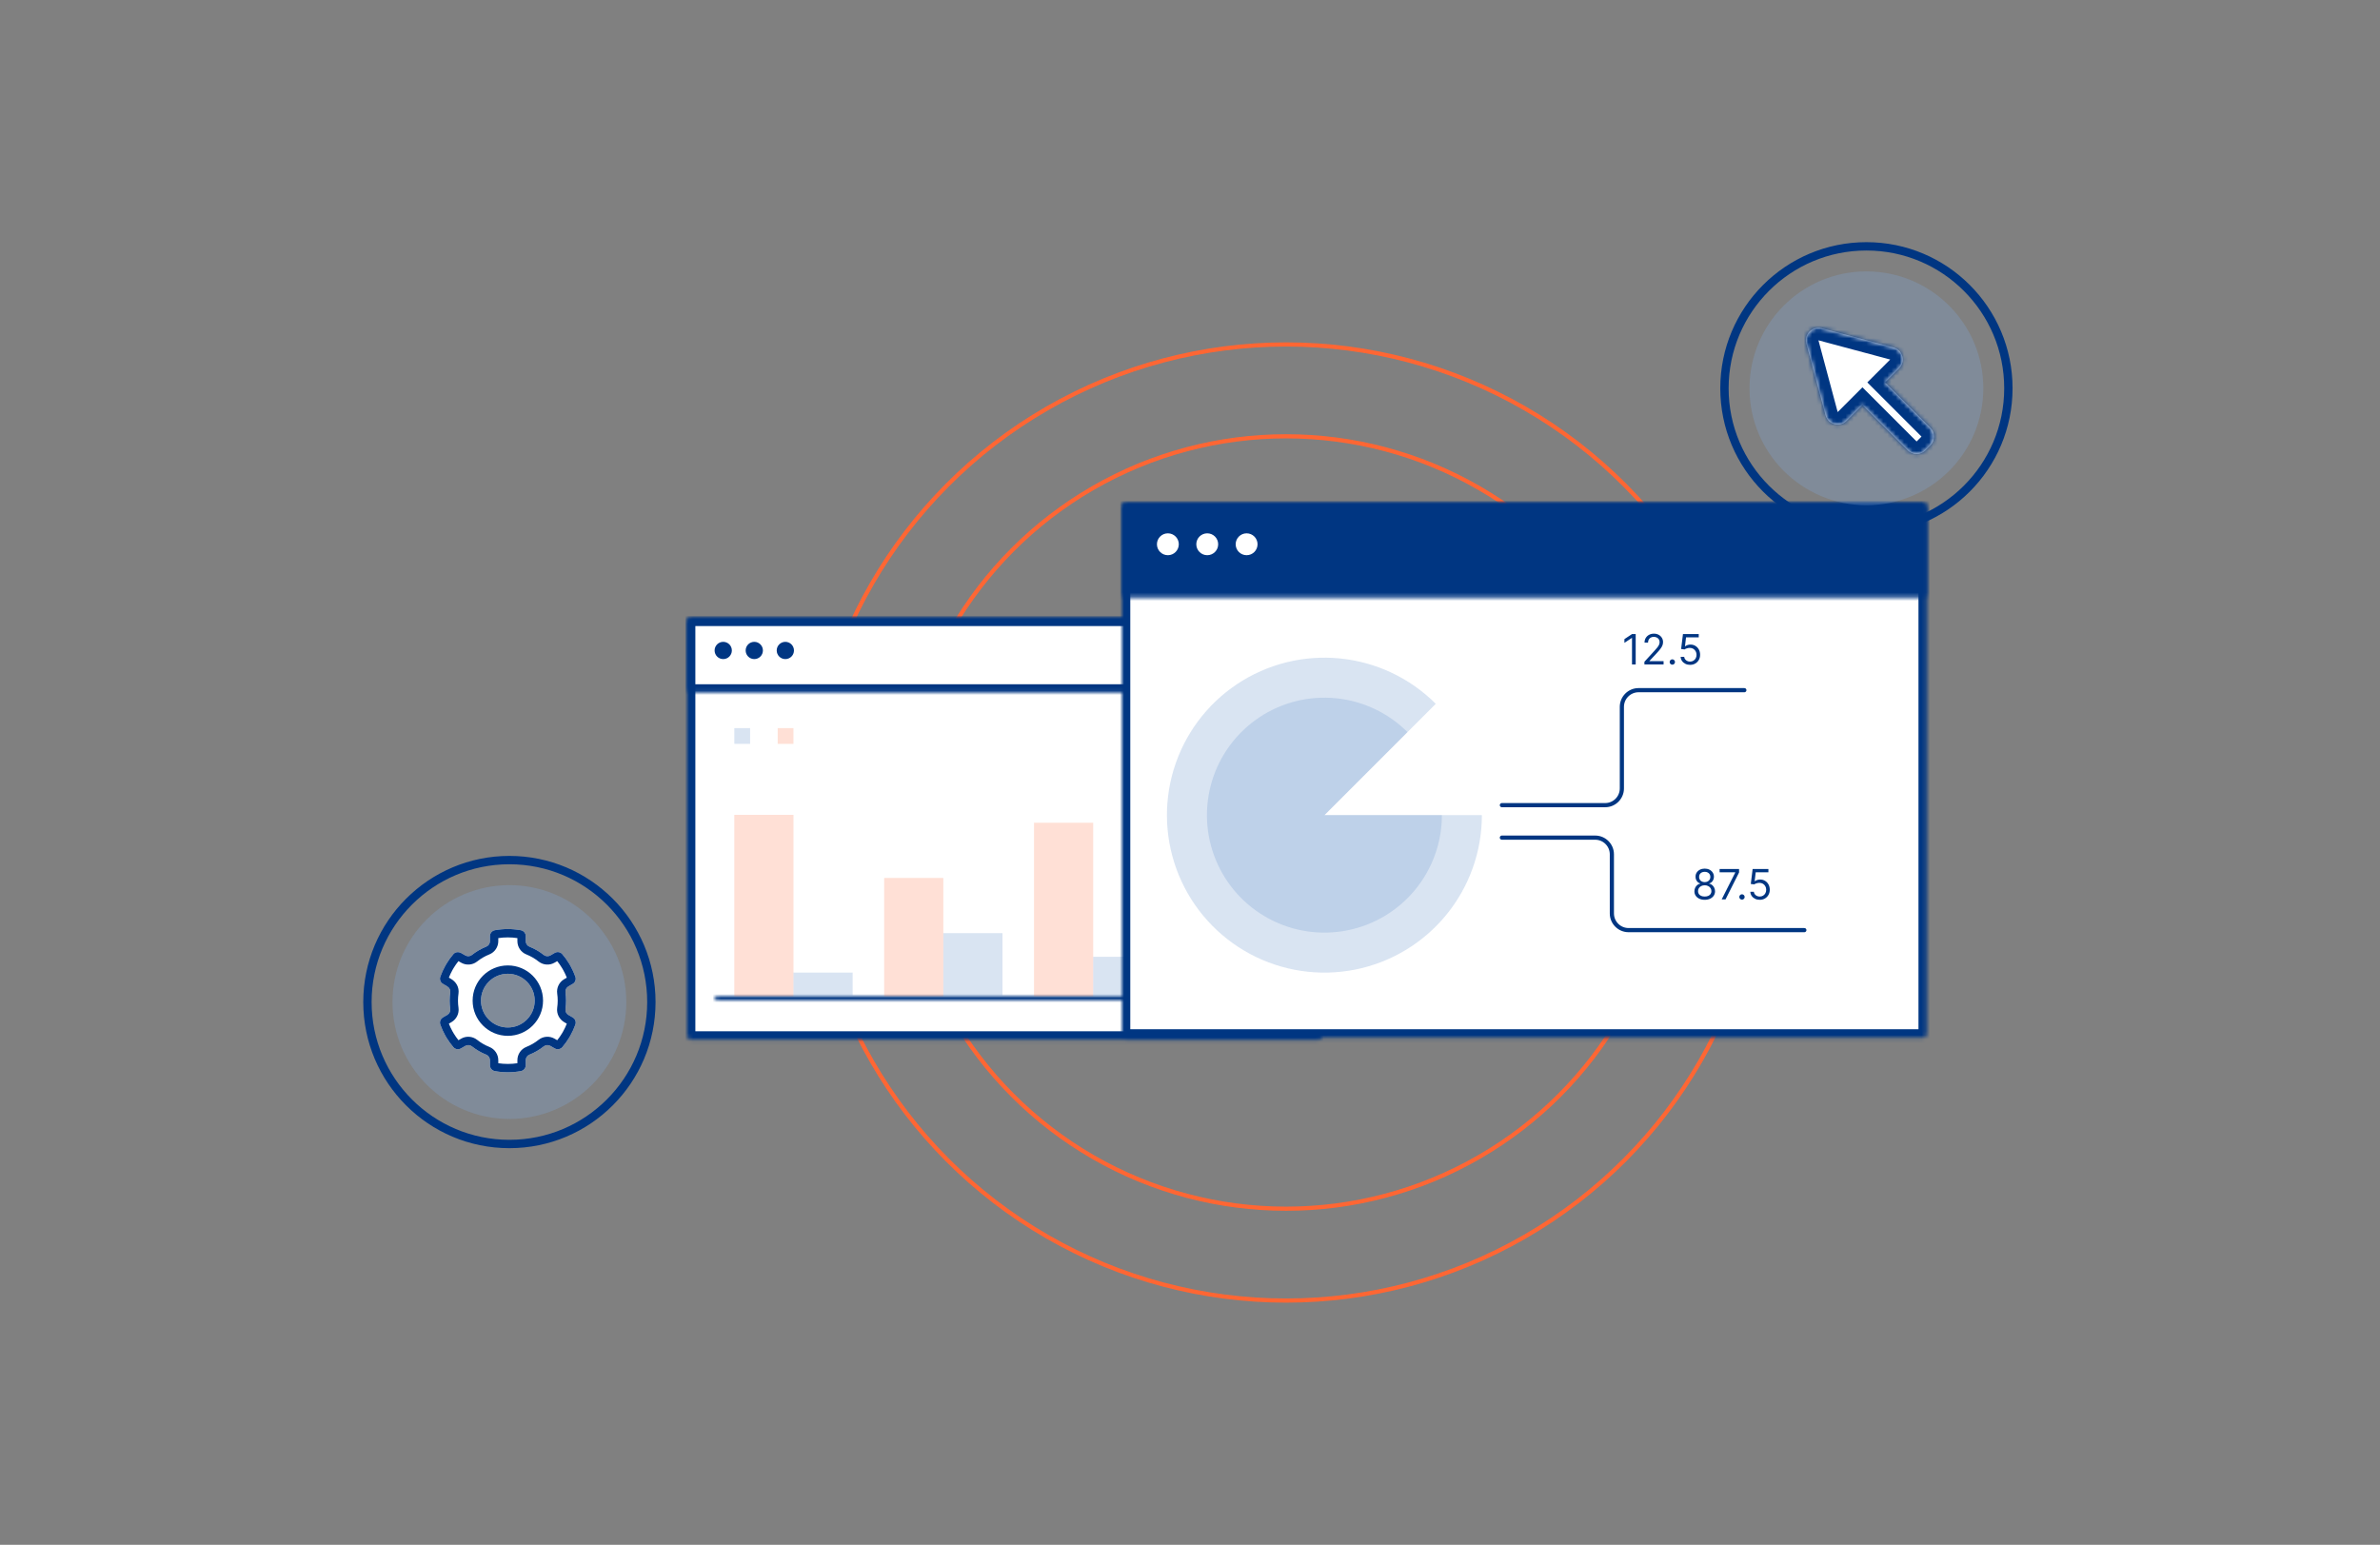 <?xml version="1.0" encoding="UTF-8"?>
<svg width="570px" height="370px" viewBox="0 0 570 370" version="1.1" xmlns="http://www.w3.org/2000/svg" xmlns:xlink="http://www.w3.org/1999/xlink">
    <rect x="0" y="0" width="570" height="370" fill="#808080" stroke="none"/>
    <title>可视化控制面板</title>
    <defs>
        <rect id="path-1" x="-2.84217094e-14" y="0" width="152.059" height="101.058" rx="1"></rect>
        <rect id="path-3" x="-2.84217094e-14" y="0" width="152.059" height="17.945" rx="1"></rect>
        <path d="M0,0.5 C0,0.239 0.211,0.028 0.472,0.028 L144.976,0.028 C145.237,0.028 145.448,0.239 145.448,0.5 C145.448,0.761 145.237,0.972 144.976,0.972 L0.472,0.972 C0.211,0.972 0,0.761 0,0.5 Z" id="path-5"></path>
        <rect id="path-7" x="5.68434189e-14" y="0" width="192.768" height="128.113" rx="1"></rect>
        <rect id="path-9" x="5.68434189e-14" y="0" width="192.768" height="22.749" rx="1"></rect>
        <path d="M3.78,0.105 C1.549,-0.492 -0.492,1.549 0.106,3.78 L4.711,20.966 C5.309,23.197 8.097,23.945 9.73,22.312 L13.539,18.502 L24.391,29.354 C25.562,30.526 27.462,30.526 28.634,29.354 L29.806,28.182 C30.977,27.011 30.977,25.111 29.806,23.94 L18.954,13.087 L22.312,9.73 C23.945,8.097 23.198,5.308 20.967,4.711 L3.78,0.105 Z" id="path-11"></path>
    </defs>
    <g id="页面-1" stroke="none" stroke-width="1" fill="none" fill-rule="evenodd">
        <g id="可视化控制面板">
            <rect id="矩形" fill-opacity="0" fill="#FFFFFF" fill-rule="nonzero" x="0" y="0" width="570" height="370"></rect>
            <circle id="椭圆形" stroke="#FF6633" cx="308" cy="197" r="92.5"></circle>
            <circle id="椭圆形" stroke="#FF6633" cx="308" cy="197" r="114.5"></circle>
            <g id="Clipped" transform="translate(164.533, 147.942)">
                <mask id="mask-2" fill="white">
                    <use xlink:href="#path-1"></use>
                </mask>
                <g id="矩形"></g>
                <rect id="矩形" stroke="#003682" stroke-width="4" fill="#FFFFFF" fill-rule="nonzero" mask="url(#mask-2)" x="-2.84217094e-14" y="0" width="152.059" height="101.058" rx="1"></rect>
            </g>
            <g id="Clipped" transform="translate(164.533, 147.942)">
                <mask id="mask-4" fill="white">
                    <use xlink:href="#path-3"></use>
                </mask>
                <g id="矩形"></g>
                <rect id="矩形" stroke="#003682" stroke-width="4" fill="#FFFFFF" fill-rule="nonzero" mask="url(#mask-4)" x="-2.84217094e-14" y="0" width="152.059" height="17.945" rx="1"></rect>
            </g>
            <path d="M171.144,239.083 C171.144,238.822 171.355,238.611 171.616,238.611 L316.12,238.611 C316.381,238.611 316.592,238.822 316.592,239.083 C316.592,239.344 316.381,239.555 316.12,239.555 L171.616,239.555 C171.355,239.555 171.144,239.344 171.144,239.083 Z" id="路径" fill="#FFFFFF" fill-rule="nonzero"></path>
            <g id="Clipped" transform="translate(171.144, 238.583)">
                <mask id="mask-6" fill="white">
                    <use xlink:href="#path-5"></use>
                </mask>
                <g id="路径"></g>
                <path d="M0.472,2.028 L144.976,2.028 L144.976,-1.972 L0.472,-1.972 L0.472,2.028 Z M144.976,-1.028 L0.472,-1.028 L0.472,2.972 L144.976,2.972 L144.976,-1.028 Z M0.472,-1.028 C1.316,-1.028 2,-0.344 2,0.5 L-2,0.5 C-2,1.865 -0.893,2.972 0.472,2.972 L0.472,-1.028 Z M143.448,0.5 C143.448,-0.344 144.132,-1.028 144.976,-1.028 L144.976,2.972 C146.341,2.972 147.448,1.865 147.448,0.5 L143.448,0.5 Z M144.976,2.028 C144.132,2.028 143.448,1.344 143.448,0.5 L147.448,0.5 C147.448,-0.865 146.341,-1.972 144.976,-1.972 L144.976,2.028 Z M0.472,-1.972 C-0.893,-1.972 -2,-0.865 -2,0.5 L2,0.5 C2,1.344 1.316,2.028 0.472,2.028 L0.472,-1.972 Z" id="形状" fill="#003682" fill-rule="nonzero" mask="url(#mask-6)"></path>
            </g>
            <path d="M175.276,155.793 C175.276,156.934 174.351,157.859 173.21,157.859 C172.069,157.859 171.144,156.934 171.144,155.793 C171.144,154.652 172.069,153.727 173.21,153.727 C174.351,153.727 175.276,154.652 175.276,155.793 Z" id="路径" fill="#003682" fill-rule="nonzero"></path>
            <path d="M182.714,155.793 C182.714,156.934 181.789,157.859 180.648,157.859 C179.507,157.859 178.582,156.934 178.582,155.793 C178.582,154.652 179.507,153.727 180.648,153.727 C181.789,153.727 182.714,154.652 182.714,155.793 Z" id="路径" fill="#003682" fill-rule="nonzero"></path>
            <path d="M188.085,157.859 C189.226,157.859 190.151,156.934 190.151,155.793 C190.151,154.652 189.226,153.727 188.085,153.727 C186.944,153.727 186.019,154.652 186.019,155.793 C186.019,156.934 186.944,157.859 188.085,157.859 Z" id="路径" fill="#003682" fill-rule="nonzero"></path>
            <rect id="矩形" fill-opacity="0.2" fill="#FF6633" fill-rule="nonzero" x="175.866" y="195.165" width="14.167" height="43.446"></rect>
            <rect id="矩形" fill-opacity="0.2" fill="#FF6633" fill-rule="nonzero" x="211.756" y="210.277" width="14.167" height="28.334"></rect>
            <rect id="矩形" fill-opacity="0.2" fill="#FF6633" fill-rule="nonzero" x="247.646" y="197.054" width="14.167" height="41.556"></rect>
            <rect id="矩形" fill-opacity="0.2" fill="#FF6633" fill-rule="nonzero" x="279.758" y="197.054" width="14.167" height="41.556"></rect>
            <rect id="矩形" fill-opacity="0.3" fill="#7FA4D2" fill-rule="nonzero" x="190.033" y="232.944" width="14.167" height="5.667"></rect>
            <rect id="矩形" fill-opacity="0.3" fill="#7FA4D2" fill-rule="nonzero" x="225.923" y="223.499" width="14.167" height="15.111"></rect>
            <rect id="矩形" fill-opacity="0.3" fill="#7FA4D2" fill-rule="nonzero" x="261.813" y="229.166" width="14.167" height="9.445"></rect>
            <rect id="矩形" fill-opacity="0.3" fill="#7FA4D2" fill-rule="nonzero" x="293.925" y="229.166" width="14.167" height="9.445"></rect>
            <rect id="矩形" fill-opacity="0.3" fill="#7FA4D2" fill-rule="nonzero" x="175.866" y="174.387" width="3.778" height="3.778"></rect>
            <rect id="矩形" fill-opacity="0.2" fill="#FF6633" fill-rule="nonzero" x="186.255" y="174.387" width="3.778" height="3.778"></rect>
            <g id="Clipped" transform="translate(268.699, 120.404)">
                <mask id="mask-8" fill="white">
                    <use xlink:href="#path-7"></use>
                </mask>
                <g id="矩形"></g>
                <rect id="矩形" stroke="#003682" stroke-width="4" fill="#FFFFFF" fill-rule="nonzero" mask="url(#mask-8)" x="5.68434189e-14" y="0" width="192.768" height="128.113" rx="1"></rect>
            </g>
            <g id="Clipped" transform="translate(268.699, 120.404)">
                <mask id="mask-10" fill="white">
                    <use xlink:href="#path-9"></use>
                </mask>
                <g id="矩形"></g>
                <rect id="矩形" stroke="#003682" stroke-width="4" fill="#003682" fill-rule="nonzero" mask="url(#mask-10)" x="5.68434189e-14" y="0" width="192.768" height="22.749" rx="1"></rect>
            </g>
            <path d="M282.319,130.356 C282.319,131.803 281.146,132.976 279.7,132.976 C278.253,132.976 277.081,131.803 277.081,130.356 C277.081,128.91 278.253,127.737 279.7,127.737 C281.146,127.737 282.319,128.91 282.319,130.356 Z" id="路径" fill="#FFFFFF" fill-rule="nonzero"></path>
            <path d="M291.748,130.356 C291.748,131.803 290.575,132.976 289.129,132.976 C287.682,132.976 286.509,131.803 286.509,130.356 C286.509,128.91 287.682,127.737 289.129,127.737 C290.575,127.737 291.748,128.91 291.748,130.356 Z" id="路径" fill="#FFFFFF" fill-rule="nonzero"></path>
            <path d="M298.557,132.976 C300.004,132.976 301.177,131.803 301.177,130.356 C301.177,128.91 300.004,127.737 298.557,127.737 C297.111,127.737 295.938,128.91 295.938,130.356 C295.938,131.803 297.111,132.976 298.557,132.976 Z" id="路径" fill="#FFFFFF" fill-rule="nonzero"></path>
            <path d="M345.328,195.236 C345.328,201.746 343.07,208.054 338.941,213.086 C334.811,218.118 329.064,221.562 322.68,222.832 C316.295,224.102 309.668,223.119 303.927,220.051 C298.186,216.982 293.687,212.018 291.196,206.004 C288.704,199.989 288.376,193.298 290.265,187.068 C292.155,180.839 296.146,175.458 301.559,171.841 C306.971,168.224 313.47,166.596 319.949,167.235 C326.427,167.873 332.483,170.737 337.086,175.34 L317.191,195.236 L345.328,195.236 Z" id="路径" fill-opacity="0.3" fill="#7FA4D2" fill-rule="nonzero"></path>
            <path d="M354.906,195.236 C354.906,203.962 351.881,212.417 346.345,219.162 C340.809,225.908 333.106,230.525 324.548,232.227 C315.99,233.929 307.107,232.611 299.412,228.498 C291.716,224.385 285.685,217.731 282.346,209.669 C279.007,201.608 278.566,192.638 281.099,184.288 C283.632,175.938 288.982,168.724 296.237,163.877 C303.492,159.029 312.204,156.847 320.887,157.702 C329.571,158.557 337.689,162.397 343.859,168.567 L317.191,195.236 L354.906,195.236 Z" id="路径" fill-opacity="0.3" fill="#7FA4D2" fill-rule="nonzero"></path>
            <path d="M359.695,192.841 L384.431,192.841 C386.64,192.841 388.431,191.051 388.431,188.841 L388.431,169.303 C388.431,167.094 390.222,165.303 392.431,165.303 L417.765,165.303" id="路径" stroke="#003682" stroke-linecap="round"></path>
            <path d="M359.695,200.624 L382.036,200.624 C384.245,200.624 386.036,202.415 386.036,204.624 L386.036,218.774 C386.036,220.983 387.827,222.774 390.036,222.774 L432.133,222.774" id="路径" stroke="#003682" stroke-linecap="round"></path>
            <path d="M408.276,215.513 C407.788,215.513 407.357,215.426 406.983,215.253 C406.611,215.078 406.321,214.838 406.113,214.533 C405.905,214.225 405.802,213.874 405.804,213.481 C405.802,213.174 405.862,212.89 405.985,212.629 C406.108,212.366 406.276,212.147 406.49,211.972 C406.705,211.795 406.945,211.682 407.21,211.635 L407.21,211.592 C406.862,211.502 406.585,211.307 406.379,211.006 C406.173,210.703 406.072,210.359 406.074,209.973 C406.072,209.604 406.165,209.273 406.355,208.982 C406.544,208.691 406.804,208.461 407.136,208.293 C407.47,208.125 407.85,208.041 408.276,208.041 C408.697,208.041 409.074,208.125 409.405,208.293 C409.736,208.461 409.997,208.691 410.186,208.982 C410.378,209.273 410.475,209.604 410.477,209.973 C410.475,210.359 410.37,210.703 410.161,211.006 C409.955,211.307 409.682,211.502 409.341,211.592 L409.341,211.635 C409.604,211.682 409.841,211.795 410.051,211.972 C410.262,212.147 410.43,212.366 410.556,212.629 C410.681,212.89 410.745,213.174 410.747,213.481 C410.745,213.874 410.638,214.225 410.428,214.533 C410.219,214.838 409.929,215.078 409.558,215.253 C409.188,215.426 408.761,215.513 408.276,215.513 Z M408.276,214.731 C408.605,214.731 408.889,214.678 409.128,214.572 C409.367,214.465 409.552,214.315 409.682,214.121 C409.812,213.926 409.878,213.699 409.881,213.439 C409.878,213.164 409.807,212.921 409.668,212.711 C409.528,212.5 409.338,212.334 409.096,212.214 C408.857,212.093 408.584,212.033 408.276,212.033 C407.966,212.033 407.689,212.093 407.445,212.214 C407.203,212.334 407.013,212.5 406.873,212.711 C406.736,212.921 406.668,213.164 406.671,213.439 C406.668,213.699 406.731,213.926 406.859,214.121 C406.989,214.315 407.175,214.465 407.416,214.572 C407.658,214.678 407.944,214.731 408.276,214.731 Z M408.276,211.28 C408.536,211.28 408.767,211.228 408.968,211.123 C409.172,211.019 409.332,210.874 409.448,210.687 C409.564,210.5 409.623,210.281 409.625,210.03 C409.623,209.783 409.565,209.569 409.451,209.387 C409.338,209.202 409.18,209.06 408.979,208.961 C408.778,208.859 408.543,208.808 408.276,208.808 C408.003,208.808 407.766,208.859 407.562,208.961 C407.358,209.06 407.201,209.202 407.09,209.387 C406.978,209.569 406.924,209.783 406.926,210.03 C406.924,210.281 406.98,210.5 407.093,210.687 C407.209,210.874 407.369,211.019 407.573,211.123 C407.776,211.228 408.011,211.28 408.276,211.28 Z M412.336,215.413 L415.588,208.979 L415.588,208.922 L411.838,208.922 L411.838,208.14 L416.498,208.14 L416.498,208.964 L413.259,215.413 L412.336,215.413 Z M417.196,215.47 C417.021,215.47 416.871,215.407 416.745,215.282 C416.62,215.156 416.557,215.006 416.557,214.831 C416.557,214.656 416.62,214.505 416.745,214.38 C416.871,214.254 417.021,214.192 417.196,214.192 C417.371,214.192 417.522,214.254 417.647,214.38 C417.773,214.505 417.835,214.656 417.835,214.831 C417.835,214.947 417.806,215.053 417.747,215.15 C417.69,215.247 417.613,215.326 417.516,215.385 C417.421,215.442 417.315,215.47 417.196,215.47 Z M421.451,215.513 C421.035,215.513 420.659,215.43 420.326,215.264 C419.992,215.098 419.724,214.871 419.523,214.582 C419.322,214.293 419.212,213.964 419.193,213.595 L420.045,213.595 C420.078,213.924 420.227,214.196 420.493,214.412 C420.76,214.625 421.08,214.731 421.451,214.731 C421.75,214.731 422.015,214.662 422.247,214.522 C422.481,214.382 422.665,214.19 422.797,213.947 C422.932,213.7 423,213.422 423,213.112 C423,212.795 422.93,212.512 422.79,212.263 C422.653,212.012 422.463,211.815 422.222,211.67 C421.98,211.526 421.705,211.453 421.395,211.45 C421.172,211.448 420.944,211.482 420.709,211.553 C420.475,211.622 420.282,211.711 420.13,211.819 L419.306,211.72 L419.747,208.14 L423.525,208.14 L423.525,208.922 L420.485,208.922 L420.23,211.067 L420.272,211.067 C420.422,210.948 420.609,210.85 420.833,210.772 C421.058,210.694 421.293,210.655 421.537,210.655 C421.982,210.655 422.378,210.761 422.726,210.974 C423.077,211.185 423.351,211.474 423.55,211.841 C423.751,212.208 423.852,212.627 423.852,213.098 C423.852,213.562 423.748,213.976 423.539,214.341 C423.333,214.703 423.049,214.989 422.687,215.2 C422.325,215.408 421.913,215.513 421.451,215.513 Z" id="形状" fill="#003682" fill-rule="nonzero"></path>
            <path d="M391.741,151.867 L391.741,159.139 L390.86,159.139 L390.86,152.79 L390.817,152.79 L389.042,153.969 L389.042,153.074 L390.86,151.867 L391.741,151.867 Z M393.832,159.139 L393.832,158.5 L396.233,155.872 C396.514,155.565 396.746,155.297 396.929,155.07 C397.111,154.84 397.246,154.625 397.334,154.423 C397.424,154.22 397.469,154.007 397.469,153.784 C397.469,153.529 397.407,153.307 397.284,153.12 C397.163,152.933 396.997,152.789 396.787,152.687 C396.576,152.585 396.339,152.534 396.077,152.534 C395.797,152.534 395.553,152.592 395.345,152.708 C395.139,152.822 394.979,152.982 394.866,153.188 C394.754,153.394 394.699,153.635 394.699,153.912 L393.861,153.912 C393.861,153.486 393.959,153.112 394.155,152.79 C394.352,152.468 394.619,152.217 394.958,152.037 C395.299,151.857 395.681,151.767 396.105,151.767 C396.531,151.767 396.909,151.857 397.238,152.037 C397.567,152.217 397.825,152.46 398.012,152.765 C398.199,153.07 398.292,153.41 398.292,153.784 C398.292,154.052 398.244,154.313 398.147,154.569 C398.052,154.822 397.886,155.105 397.65,155.418 C397.415,155.728 397.09,156.107 396.673,156.554 L395.04,158.301 L395.04,158.358 L398.42,158.358 L398.42,159.139 L393.832,159.139 Z M400.512,159.196 C400.337,159.196 400.186,159.133 400.061,159.008 C399.935,158.882 399.873,158.732 399.873,158.557 C399.873,158.382 399.935,158.231 400.061,158.106 C400.186,157.98 400.337,157.918 400.512,157.918 C400.687,157.918 400.837,157.98 400.963,158.106 C401.088,158.231 401.151,158.382 401.151,158.557 C401.151,158.673 401.121,158.779 401.062,158.877 C401.005,158.974 400.929,159.052 400.831,159.111 C400.737,159.168 400.63,159.196 400.512,159.196 Z M404.767,159.239 C404.35,159.239 403.975,159.156 403.641,158.99 C403.308,158.824 403.04,158.597 402.839,158.308 C402.638,158.02 402.527,157.69 402.509,157.321 L403.361,157.321 C403.394,157.65 403.543,157.922 403.808,158.138 C404.076,158.351 404.395,158.458 404.767,158.458 C405.065,158.458 405.33,158.388 405.562,158.248 C405.797,158.108 405.98,157.917 406.113,157.673 C406.248,157.427 406.315,157.148 406.315,156.838 C406.315,156.521 406.245,156.238 406.106,155.989 C405.968,155.739 405.779,155.541 405.538,155.396 C405.296,155.252 405.02,155.179 404.71,155.176 C404.488,155.174 404.259,155.208 404.025,155.279 C403.79,155.348 403.598,155.437 403.446,155.546 L402.622,155.446 L403.062,151.867 L406.841,151.867 L406.841,152.648 L403.801,152.648 L403.545,154.793 L403.588,154.793 C403.737,154.674 403.924,154.576 404.149,154.498 C404.374,154.42 404.608,154.381 404.852,154.381 C405.297,154.381 405.694,154.487 406.042,154.7 C406.392,154.911 406.667,155.2 406.866,155.567 C407.067,155.934 407.168,156.353 407.168,156.824 C407.168,157.288 407.063,157.702 406.855,158.067 C406.649,158.429 406.365,158.716 406.003,158.926 C405.641,159.135 405.229,159.239 404.767,159.239 Z" id="形状" fill="#003682" fill-rule="nonzero"></path>
            <circle id="椭圆形" fill-opacity="0.3" fill="#7FA4D2" fill-rule="nonzero" transform="translate(447, 93) scale(-1, 1) translate(-447, -93) " cx="447" cy="93" r="28"></circle>
            <circle id="椭圆形" fill-opacity="0.3" fill="#7FA4D2" fill-rule="nonzero" transform="translate(122, 240) scale(-1, 1) translate(-122, -240) " cx="122" cy="240" r="28"></circle>
            <path d="M106.093,243.679 L107.128,243.078 C107.627,242.786 107.906,242.227 107.829,241.647 C107.734,240.998 107.687,240.341 107.687,239.662 C107.687,238.983 107.739,238.325 107.829,237.677 C107.906,237.097 107.635,236.542 106.991,236.168 L106.089,235.648 C105.487,235.305 105.225,234.583 105.453,233.934 C105.762,233.049 106.153,232.198 106.604,231.382 C106.712,231.18 106.832,230.973 106.956,230.776 C107.433,229.981 107.979,229.233 108.581,228.533 C109.032,228.004 109.788,227.884 110.519,228.305 L111.434,228.834 C111.932,229.126 112.564,229.083 113.019,228.726 C114.055,227.905 115.206,227.231 116.457,226.732 C116.994,226.518 117.338,225.989 117.338,225.418 L117.338,224.21 C117.338,223.518 117.832,222.925 118.511,222.797 C119.525,222.612 120.56,222.517 121.626,222.517 C122.692,222.517 123.727,222.612 124.741,222.797 C125.42,222.925 125.914,223.518 125.914,224.21 L125.914,225.418 C125.914,225.989 126.258,226.518 126.795,226.732 C128.046,227.231 129.197,227.905 130.233,228.726 C130.688,229.083 131.32,229.126 131.818,228.834 L132.862,228.228 C133.464,227.884 134.22,228.004 134.671,228.537 C135.273,229.238 135.814,229.989 136.296,230.78 C136.416,230.982 136.54,231.188 136.648,231.386 C137.099,232.202 137.49,233.053 137.799,233.938 C138.027,234.587 137.765,235.309 137.164,235.653 L136.128,236.254 C135.63,236.547 135.35,237.105 135.428,237.685 C135.522,238.334 135.569,238.991 135.569,239.67 C135.569,240.349 135.518,241.007 135.428,241.655 C135.35,242.236 135.63,242.79 136.128,243.086 L137.164,243.688 C137.765,244.032 138.027,244.754 137.799,245.402 C137.49,246.288 137.099,247.138 136.648,247.955 C136.54,248.157 136.42,248.363 136.296,248.561 C135.819,249.355 135.273,250.103 134.671,250.804 C134.22,251.332 133.464,251.452 132.862,251.113 L131.818,250.507 C131.32,250.215 130.688,250.258 130.233,250.614 C129.197,251.435 128.046,252.11 126.795,252.608 C126.258,252.823 125.914,253.352 125.914,253.923 L125.914,255.13 C125.914,255.822 125.42,256.415 124.741,256.544 C123.727,256.729 122.692,256.823 121.626,256.823 C120.56,256.823 119.525,256.729 118.511,256.544 C117.832,256.415 117.338,255.822 117.338,255.13 L117.338,253.923 C117.338,253.352 116.994,252.823 116.457,252.608 C115.206,252.11 114.055,251.435 113.019,250.614 C112.564,250.258 111.932,250.215 111.434,250.507 L110.39,251.113 C109.788,251.457 109.032,251.336 108.581,250.804 C107.979,250.103 107.438,249.351 106.956,248.561 C106.836,248.359 106.712,248.152 106.604,247.955 C106.153,247.138 105.762,246.288 105.453,245.402 C105.229,244.745 105.491,244.023 106.093,243.679 Z M121.626,246.094 C125.18,246.094 128.058,243.215 128.058,239.662 C128.058,236.108 125.18,233.229 121.626,233.229 C118.073,233.229 115.194,236.108 115.194,239.662 C115.194,243.215 118.073,246.094 121.626,246.094 Z" id="形状" fill="#FFFFFF" fill-rule="nonzero"></path>
            <path d="M108.14,244.803 C109.323,244.109 109.996,242.772 109.811,241.383 L109.81,241.371 L109.808,241.359 C109.728,240.808 109.687,240.247 109.687,239.662 C109.687,239.085 109.731,238.52 109.81,237.952 L109.811,237.941 C110.011,236.445 109.233,235.157 107.994,234.438 L107.989,234.435 L107.503,234.155 C107.742,233.541 108.028,232.939 108.355,232.349 L108.362,232.335 L108.37,232.321 C108.453,232.166 108.548,232.002 108.648,231.842 L108.66,231.824 L108.671,231.805 C109.007,231.246 109.384,230.71 109.797,230.198 L110.429,230.563 C111.637,231.267 113.154,231.161 114.252,230.301 L114.262,230.294 C115.149,229.59 116.132,229.015 117.197,228.59 L117.2,228.589 C118.522,228.06 119.338,226.779 119.338,225.418 L119.338,224.686 C120.083,224.574 120.844,224.517 121.626,224.517 C122.408,224.517 123.169,224.574 123.914,224.686 L123.914,225.418 C123.914,226.779 124.73,228.06 126.052,228.589 L126.055,228.59 C127.12,229.015 128.103,229.59 128.99,230.294 L129,230.301 C130.098,231.161 131.617,231.267 132.825,230.562 L133.452,230.198 C133.861,230.707 134.238,231.247 134.582,231.812 C134.597,231.836 134.611,231.86 134.624,231.882 C134.733,232.064 134.817,232.206 134.891,232.341 L134.897,232.353 C135.224,232.944 135.51,233.546 135.75,234.161 L135.117,234.529 C133.933,235.223 133.26,236.56 133.445,237.95 L133.447,237.962 L133.448,237.974 C133.529,238.524 133.569,239.085 133.569,239.67 C133.569,240.247 133.526,240.812 133.447,241.38 L133.445,241.391 C133.259,242.789 133.94,244.112 135.106,244.805 L135.114,244.811 L135.75,245.18 C135.51,245.794 135.224,246.397 134.897,246.987 L134.89,247.001 L134.882,247.015 C134.8,247.171 134.704,247.335 134.604,247.494 L134.592,247.513 L134.581,247.532 C134.244,248.092 133.866,248.629 133.452,249.143 L132.83,248.782 L132.825,248.779 C131.617,248.073 130.098,248.179 129,249.04 L128.99,249.047 C128.103,249.75 127.12,250.326 126.055,250.75 L126.052,250.751 C124.73,251.28 123.914,252.562 123.914,253.923 L123.914,254.654 C123.169,254.766 122.408,254.823 121.626,254.823 C120.844,254.823 120.083,254.766 119.338,254.654 L119.338,253.923 C119.338,252.562 118.522,251.28 117.2,250.751 L117.197,250.75 C116.132,250.326 115.149,249.75 114.262,249.047 L114.252,249.04 C113.154,248.179 111.634,248.073 110.427,248.779 L110.422,248.782 L109.8,249.142 C109.391,248.634 109.014,248.094 108.67,247.528 C108.655,247.504 108.641,247.481 108.628,247.458 C108.519,247.276 108.435,247.135 108.361,247 L108.355,246.987 C108.027,246.395 107.74,245.791 107.5,245.175 L108.14,244.803 Z M107.829,241.647 C107.906,242.227 107.627,242.786 107.128,243.078 L106.093,243.679 C105.491,244.023 105.229,244.745 105.453,245.402 C105.762,246.288 106.153,247.138 106.604,247.955 C106.698,248.128 106.805,248.307 106.911,248.484 C106.926,248.51 106.941,248.535 106.956,248.561 C107.438,249.351 107.979,250.103 108.581,250.804 C109.032,251.336 109.788,251.457 110.39,251.113 L111.434,250.507 C111.932,250.215 112.564,250.258 113.019,250.614 C114.055,251.435 115.206,252.11 116.457,252.608 C116.994,252.823 117.338,253.352 117.338,253.923 L117.338,255.13 C117.338,255.822 117.832,256.415 118.511,256.544 C119.525,256.729 120.56,256.823 121.626,256.823 C122.692,256.823 123.727,256.729 124.741,256.544 C125.42,256.415 125.914,255.822 125.914,255.13 L125.914,253.923 C125.914,253.352 126.258,252.823 126.795,252.608 C128.046,252.11 129.197,251.435 130.233,250.614 C130.688,250.258 131.32,250.215 131.818,250.507 L132.862,251.113 C133.464,251.452 134.22,251.332 134.671,250.804 C135.273,250.103 135.819,249.355 136.296,248.561 C136.42,248.363 136.54,248.157 136.648,247.955 C137.099,247.138 137.49,246.288 137.799,245.402 C138.027,244.754 137.765,244.032 137.164,243.688 L136.128,243.086 C135.63,242.79 135.35,242.236 135.428,241.655 C135.518,241.007 135.569,240.349 135.569,239.67 C135.569,238.991 135.522,238.334 135.428,237.685 C135.35,237.105 135.63,236.547 136.128,236.254 L137.164,235.653 C137.765,235.309 138.027,234.587 137.799,233.938 C137.49,233.053 137.099,232.202 136.648,231.386 C136.554,231.213 136.447,231.034 136.341,230.856 C136.326,230.831 136.311,230.805 136.296,230.78 C135.814,229.989 135.273,229.238 134.671,228.537 C134.22,228.004 133.464,227.884 132.862,228.228 L131.818,228.834 C131.32,229.126 130.688,229.083 130.233,228.726 C129.197,227.905 128.046,227.231 126.795,226.732 C126.258,226.518 125.914,225.989 125.914,225.418 L125.914,224.21 C125.914,223.518 125.42,222.925 124.741,222.797 C123.727,222.612 122.692,222.517 121.626,222.517 C120.56,222.517 119.525,222.612 118.511,222.797 C117.832,222.925 117.338,223.518 117.338,224.21 L117.338,225.418 C117.338,225.989 116.994,226.518 116.457,226.732 C115.206,227.231 114.055,227.905 113.019,228.726 C112.564,229.083 111.932,229.126 111.434,228.834 L110.519,228.305 C109.788,227.884 109.032,228.004 108.581,228.533 C107.979,229.233 107.433,229.981 106.956,230.776 C106.832,230.973 106.712,231.18 106.604,231.382 C106.153,232.198 105.762,233.049 105.453,233.934 C105.225,234.583 105.487,235.305 106.089,235.648 L106.991,236.168 C107.635,236.542 107.906,237.097 107.829,237.677 C107.739,238.325 107.687,238.983 107.687,239.662 C107.687,240.341 107.734,240.998 107.829,241.647 Z M121.626,248.094 C126.284,248.094 130.058,244.32 130.058,239.662 C130.058,235.004 126.284,231.229 121.626,231.229 C116.968,231.229 113.194,235.004 113.194,239.662 C113.194,244.32 116.968,248.094 121.626,248.094 Z M128.058,239.662 C128.058,243.215 125.18,246.094 121.626,246.094 C118.073,246.094 115.194,243.215 115.194,239.662 C115.194,236.108 118.073,233.229 121.626,233.229 C125.18,233.229 128.058,236.108 128.058,239.662 Z" id="形状" fill="#003682"></path>
            <circle id="椭圆形" stroke="#003682" stroke-width="2" transform="translate(447, 93) scale(-1, 1) translate(-447, -93) " cx="447" cy="93" r="34"></circle>
            <circle id="椭圆形" stroke="#003682" stroke-width="2" transform="translate(122, 240) scale(-1, 1) translate(-122, -240) " cx="122" cy="240" r="34"></circle>
            <path d="M436.286,78.612 C434.055,78.014 432.014,80.055 432.612,82.286 L437.217,99.473 C437.815,101.703 440.603,102.451 442.236,100.818 L446.045,97.009 L456.897,107.86 C458.068,109.032 459.968,109.032 461.14,107.86 L462.312,106.688 C463.483,105.517 463.483,103.617 462.312,102.446 L451.46,91.594 L454.818,88.236 C456.451,86.603 455.704,83.815 453.473,83.217 L436.286,78.612 Z" id="路径" fill="#FFFFFF"></path>
            <g id="Clipped" transform="translate(432.506, 78.506)">
                <mask id="mask-12" fill="white">
                    <use xlink:href="#path-11"></use>
                </mask>
                <g id="路径"></g>
                <path d="M0.106,3.78 L3.004,3.003 L3.004,3.003 L0.106,3.78 Z M3.78,0.105 L3.004,3.003 L3.004,3.003 L3.78,0.105 Z M4.711,20.966 L1.813,21.743 L4.711,20.966 Z M13.539,18.502 L15.66,16.381 L13.539,14.26 L11.418,16.381 L13.539,18.502 Z M18.954,13.087 L16.833,10.966 L14.711,13.087 L16.833,15.209 L18.954,13.087 Z M20.967,4.711 L21.743,1.813 L21.743,1.813 L20.967,4.711 Z M3.004,3.003 L3.004,3.003 L4.557,-2.792 C0.095,-3.988 -3.987,0.095 -2.792,4.556 L3.004,3.003 Z M7.609,20.19 L3.004,3.003 L-2.792,4.556 L1.813,21.743 L7.609,20.19 Z M7.609,20.19 L7.609,20.19 L1.813,21.743 C3.009,26.205 8.586,27.699 11.851,24.433 L7.609,20.19 Z M11.418,16.381 L7.609,20.19 L11.851,24.433 L15.66,20.624 L11.418,16.381 Z M26.512,27.233 L15.66,16.381 L11.418,20.624 L22.27,31.476 L26.512,27.233 Z M26.512,27.233 L26.512,27.233 L22.27,31.476 C24.613,33.819 28.412,33.819 30.755,31.476 L26.512,27.233 Z M27.684,26.061 L26.512,27.233 L30.755,31.476 L31.927,30.304 L27.684,26.061 Z M27.684,26.061 L27.684,26.061 L31.927,30.304 C34.27,27.96 34.27,24.161 31.927,21.818 L27.684,26.061 Z M16.833,15.209 L27.684,26.061 L31.927,21.818 L21.075,10.966 L16.833,15.209 Z M20.19,7.608 L16.833,10.966 L21.075,15.209 L24.433,11.851 L20.19,7.608 Z M20.19,7.608 L20.19,7.608 L24.433,11.851 C27.699,8.585 26.205,3.008 21.743,1.813 L20.19,7.608 Z M3.004,3.003 L20.19,7.608 L21.743,1.813 L4.557,-2.792 L3.004,3.003 Z" id="形状" fill="#003682" fill-rule="nonzero" mask="url(#mask-12)"></path>
            </g>
        </g>
    </g>
</svg>